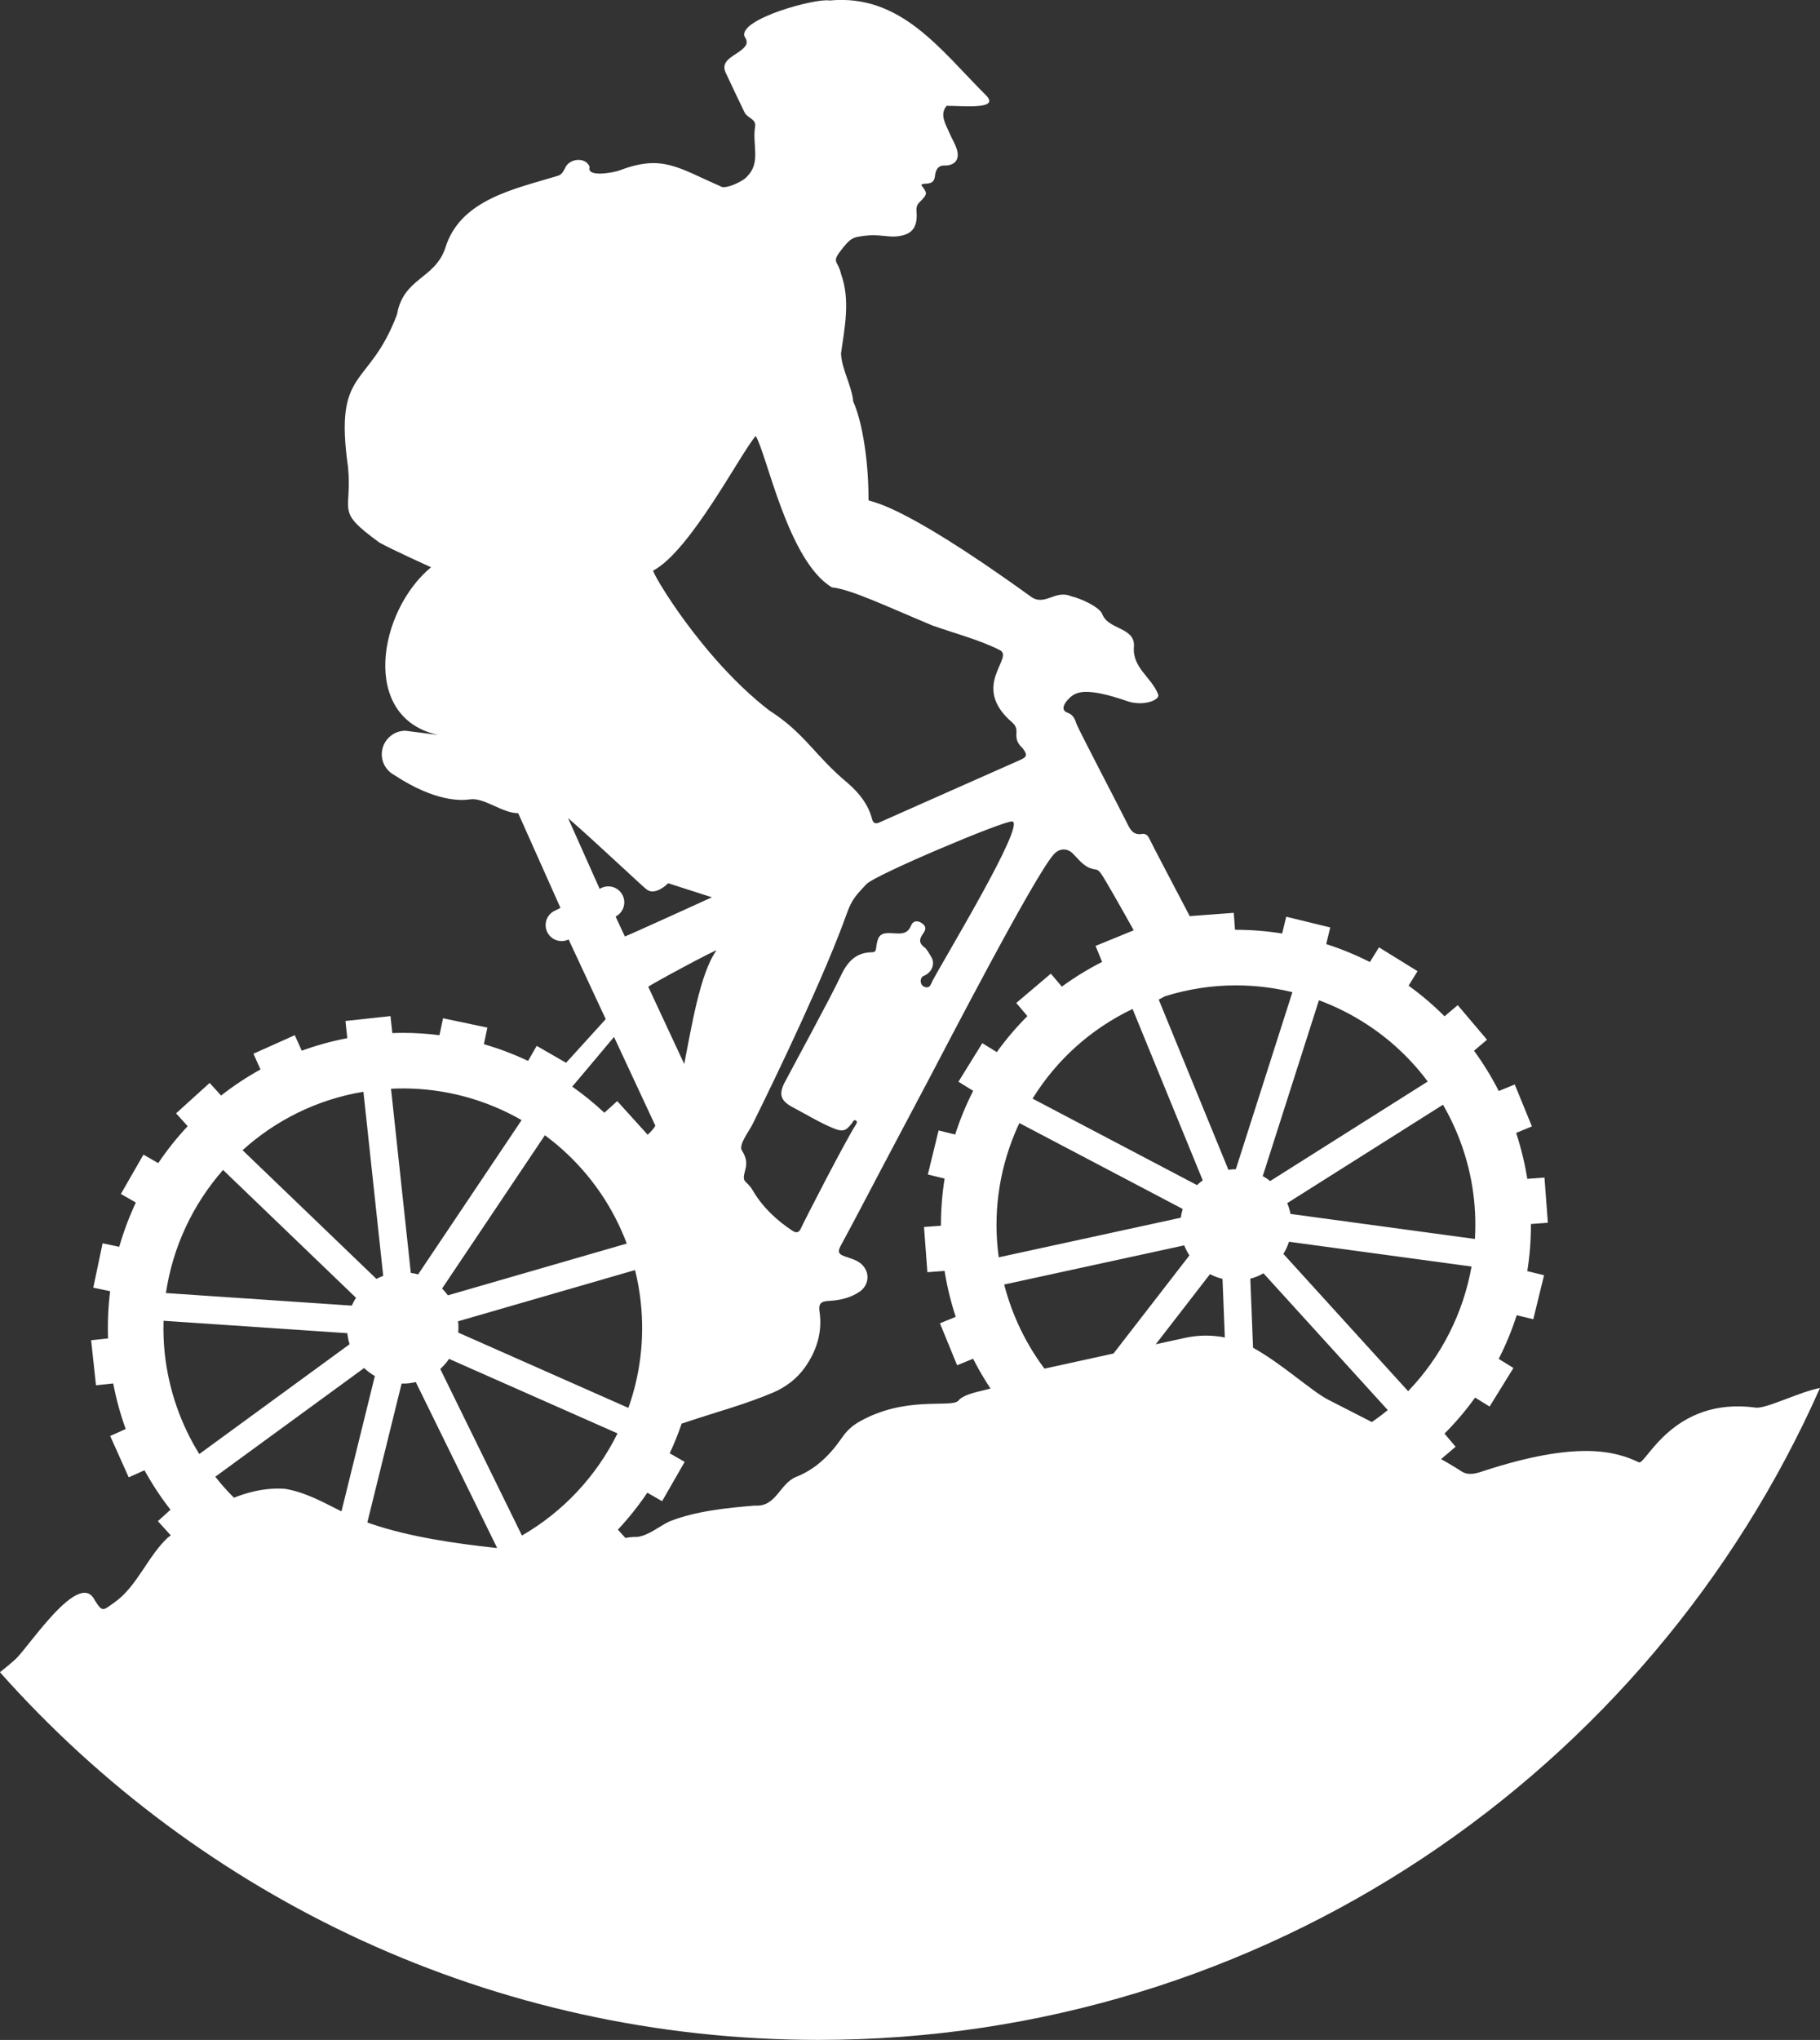 <?xml version="1.0" encoding="utf-8"?>
<!-- Generator: Adobe Illustrator 26.2.1, SVG Export Plug-In . SVG Version: 6.00 Build 0)  -->
<svg version="1.1" id="Layer_1" xmlns="http://www.w3.org/2000/svg" xmlns:xlink="http://www.w3.org/1999/xlink" x="0px" y="0px"
	 viewBox="0 0 720 806.66" style="enable-background:new 0 0 720 806.66;" xml:space="preserve">
<rect x="0" y="0" width="720" height="806.66" fill="#333333" stroke="none"/>
<style type="text/css">
	.st0{clip-path:url(#SVGID_00000179629606501773942460000011483858220462893989_);}
	.st1{fill:#FFFFFF;stroke:#000000;stroke-width:9.57;stroke-miterlimit:10;}
	.st2{fill:#FFFFFF;stroke:#000000;stroke-width:13.921;stroke-miterlimit:10;}
	.st3{fill:#FFFFFF;stroke:#000000;stroke-width:10.441;stroke-miterlimit:10;}
</style>
<g>
	<path fill="#FFFFFF" d="M720,548.86c-7.91,1.44-21.33,8.31-25.4,7.76c-32.93-4.47-43.55,22.85-46.25,21.63c-8.82-4.17-23.87-9-62.33,3.72
		c-2.65,0.88-5.55,1.52-8.19-0.36c-11.33-7.43-45.92-24.76-52.53-28.19c-6.46-3.35-18.21-14.2-29.58-20.47
		c-8.2-4.53-17.76-5.91-26.91-3.91l-71.01,15.53c0,5.72-15.02,4.54-18.82,9.47c-3.45,2.7-20.97-2.13-39.09,8.18
		c-2.84,1.61-5,3.66-6.82,6.31c-4.71,6.83-10.41,12.51-18.34,15.57c-6.4,2.82-7.72,11.86-16.03,11.26
		c-11.07,0.9-23.41,2.13-33.88,6.27c-4.2,2.01-8.17,5.56-12.76,6.13c-10.85-0.27-20.63,8.69-31.86,7.21
		c-11.34-2.58-57.2-3.4-84.15-16.82c-7.45-3.71-14.91-8.03-23.25-9.41c-16.99-1.29-33.46,9.41-46.45,19.31
		c-8.04,7.54-12.09,19.27-21.1,25.62c-4.63,3.26-4.65,4.01-7.8-0.94c-6.1-12.35-26.2,18.72-31.32,23.38
		c-1.84,1.67-3.93,3.41-6.15,5.15c79.35,89.2,195,145.39,323.78,145.39C500.6,806.66,652.67,700.72,720,548.86z"/>
	<path fill="#FFFFFF" d="M605.64,484.02l6.7-0.5l-1.34-17.88l-6.8,0.51c-0.97-6.08-2.43-12.15-4.41-18.16l6.24-2.56l-6.79-16.59l-6.33,2.59
		c-2.86-5.64-6.14-10.95-9.78-15.93l5.14-4.35l-11.59-13.68l-5.21,4.41c-4.44-4.43-9.19-8.49-14.23-12.11l3.54-5.73l-15.25-9.43
		l-3.6,5.82c-5.56-2.83-11.34-5.2-17.28-7.11l1.6-6.57l-17.41-4.25l-1.62,6.64c-6.03-0.96-12.16-1.47-18.33-1.47
		c-0.1,0-0.2,0-0.31,0l-0.5-6.7l-17.42,1.3c-5.9-11.29-14.48-27.5-16.21-31.09c-0.46-0.94-1.5-1.58-2.49-1.42
		c-3.48,0.58-4.71-1.37-6.05-4.19c-1.53-3.21-19.63-37.79-20.15-39.57c-0.55-1.92-1.46-3.5-3.51-4.21c-2.3-0.81-1.8-2.91,0.16-5.06
		c2.84-3.12,6.4-5.45,24.27,0.77v0c6.46,1.79,12.41-0.94,11.49-2.92c-2.71-6.92-10.41-10.58-9.57-19.03
		c0.36-7.65-10.14-6.4-12.56-12.74c-0.98-2.7-8.53-6.22-12.21-7c-6.54-2.84-10.51,4.25-16.19,0
		c-54.54-39.37-63.79-36.98-64.04-38.08c0-18.15-3.19-32.81-6.05-38.89c-0.64-6.58-4.5-12.55-4.85-19.01
		c1.46-10.46,3.75-21.18,0-31.54c-1.1-5.08-3.62-4.31-0.56-8.58c4.4-5.87,5.35-5.9,10.06-6.49c2.29-0.29,4.61-0.23,6.9,0.01
		c1.99,0.21,3.84,0.37,5.07,0.29c6.47-0.44,8.94-3.35,8.41-9.86c-0.11-1.41,0.04-2.53,1.11-3.61c3.3-3.34,3.35-3.48,0.76-6.86
		c0.16-0.16,0.34-0.31,0.55-0.44c2.09-0.27,4.53,0.18,4.87-3.13c0.49-4.8,3.66-4.12,4.35-4.16c3.93-0.24,5.5-2.78,4.25-6.58
		c-0.74-2.24-2.04-4.28-2.95-6.47c-1.26-3.04-4.01-7.11-1.02-10.56c6.78,0,21.48,1.61,15.42-4.31
		c-17.96-17.9-33.57-40.05-61.75-37.34c-5.37-1.04-36.19,7.34-33.63,14.26c1.89,2.7,0.28,4.07-1.5,5.52
		c-3.25,2.53-8.46,4.28-5.71,9.28c2.37,5.03,4.71,10.08,7.16,15.07c1.14,2.46,4.81,2.64,4.22,5.86c-1.18,6.94,2.4,14.14-3.16,19.56
		c-1.03,1.68-8.78,5.46-10.58,3.88c-16.74-7.27-22.97-12.69-39.77-6.28c-2.37,0.92-13.34,2.94-11.94-1.32
		c-1.37-4.03-8.02-3.53-9.69,0.37c-0.71,1.3-1.26,2.66-2.96,3.14c-16.99,5.19-38.73,9.33-44.52,28.72
		c-4.24,12.16-16.53,11.63-19.05,26.12c-11.14,29.57-25.03,20.53-19.36,60.36c1.69,18.36-5.29,16.92,12.47,29.85
		c5.45,3,20.37,9.72,20.37,9.72c-20.91,17.28-28.24,59.62,2.86,66.32l-13.03-1.67c-5.13,0-9.32,4.2-9.32,9.32
		c0,3.6,2.07,6.74,5.08,8.29c16.31,10.7,26.56,10.01,29.85,9.52c5.5-0.82,12.86,5.53,19.04,5.48l16.72,37.45l-2.33,1.14
		c-3.13,1.53-4.43,5.31-2.9,8.44c1.1,2.24,3.34,3.54,5.67,3.54c0.93,0,1.88-0.21,2.77-0.64l0.01,0L239.63,403
		c-3.27,3.58-13.72,15.09-15.68,17.26l-11.63-6.68l-3.41,5.94c-5.62-2.64-11.45-4.87-17.48-6.6l1.38-6.57l-17.54-3.69l-1.41,6.69
		c-4.73-0.59-9.52-0.92-14.38-0.92c-1.42,0-2.85,0.04-4.28,0.09l-0.72-6.71l-17.82,1.92l0.73,6.8c-6.21,1.18-12.23,2.85-18.02,4.96
		l-2.75-6.14l-16.36,7.33l2.79,6.22c-5.49,3.03-10.7,6.49-15.59,10.32l-4.52-4.99l-13.29,12.03l4.59,5.07
		c-4.26,4.55-8.16,9.44-11.64,14.61l-5.85-3.36l-8.93,15.55l5.92,3.4c-2.64,5.62-4.84,11.47-6.57,17.5l-6.58-1.38l-3.69,17.54
		l6.67,1.4c-0.76,6.11-1.04,12.35-0.81,18.67l-6.71,0.72l1.92,17.82l6.82-0.73c1.18,6.21,2.84,12.23,4.94,18.02l-6.14,2.75
		l7.33,16.36l6.24-2.8c3.03,5.49,6.46,10.71,10.29,15.6l-4.99,4.52l12.03,13.29l5.09-4.61c4.55,4.26,9.42,8.18,14.59,11.66
		l-3.36,5.85l15.55,8.93l3.41-5.94c5.62,2.64,11.45,4.87,17.48,6.6l-1.38,6.57l17.54,3.69l1.41-6.7c4.73,0.59,9.52,0.92,14.38,0.92
		c1.42,0,2.85-0.04,4.28-0.09l0.72,6.71l17.82-1.92l-0.73-6.8c6.21-1.18,12.23-2.85,18.02-4.96l2.75,6.14l16.36-7.33l-2.79-6.22
		c5.49-3.03,10.7-6.49,15.59-10.32l4.52,4.99l13.29-12.03l-4.59-5.07c4.26-4.55,8.16-9.44,11.64-14.61l5.85,3.36l8.93-15.55
		l-5.92-3.4c1.79-3.8,3.36-7.72,4.73-11.73c0.73-0.24,1.47-0.48,2.2-0.72c11.34-3.81,22.93-6.87,33.97-11.56
		c5.1-2.17,9.48-5.56,12.58-9.93c4.61-6.49,7.02-13.98,5.78-22.13c-0.46-3.03,0.58-4.01,3.46-4.16c4.42-0.23,8.68-1.13,12.42-3.68
		c2.8-1.9,3.93-5.5,2.46-8.55c-1.72-3.58-5.17-4.28-8.35-5.4c-2.29-0.81-2.99-1.66-1.66-4.1c5.49-10.09,10.77-20.3,16.14-30.46
		c6.17-11.67,12.37-23.33,18.53-35c6.67-12.63,41.91-80.7,49.65-89.38c2.26-2.53,5.36-2.63,7.72-0.21c2.52,2.59,4.71,5.68,8.76,6.13
		c1.15,0.13,1.84,1.05,2.46,1.97c1.42,2.08,7.07,12,12.72,22.1l-15.1,6.18l2.59,6.33c-5.64,2.86-10.96,6.14-15.93,9.77l-4.35-5.13
		l-13.68,11.59l4.4,5.2c-4.44,4.44-8.48,9.2-12.11,14.24l-5.73-3.54l-9.43,15.25l5.82,3.6c-2.83,5.56-5.21,11.34-7.12,17.27
		l-6.56-1.6l-4.25,17.41l6.63,1.62c-0.98,6.13-1.46,12.36-1.45,18.64l-6.7,0.5l1.34,17.88l6.8-0.51c0.97,6.08,2.43,12.15,4.41,18.16
		l-6.24,2.56l6.79,16.59l6.33-2.59c2.86,5.64,6.14,10.95,9.78,15.93l-5.14,4.35l11.59,13.68l5.21-4.41
		c4.44,4.43,9.19,8.49,14.23,12.11l-3.54,5.73l15.25,9.43l3.6-5.82c5.56,2.83,11.34,5.2,17.28,7.11l-1.6,6.57l17.41,4.25l1.62-6.64
		c6.03,0.96,12.16,1.47,18.33,1.47c0.1,0,0.2,0,0.31,0l0.5,6.7l17.88-1.34l-0.51-6.8c6.08-0.97,12.15-2.42,18.16-4.4l2.56,6.24
		l16.59-6.79l-2.59-6.33c5.64-2.86,10.96-6.14,15.93-9.77l4.35,5.13l13.68-11.59l-4.4-5.2c4.44-4.44,8.48-9.2,12.11-14.24l5.73,3.54
		l9.43-15.25l-5.82-3.6c2.83-5.56,5.21-11.34,7.12-17.27l6.56,1.6l4.25-17.41l-6.63-1.62C605.17,496.53,605.66,490.29,605.64,484.02
		z M255.92,351.8c3.35,2.47,8.32-2.31,8.35-2.55c0.1,0.02,17.37,5.57,17.37,5.57s-33.63,15.33-34.44,15.5l-3.67-7.88
		c3.06-1.56,4.32-5.29,2.8-8.39c-1.53-3.13-5.31-4.43-8.44-2.9l-0.67,0.33l-12.5-27.99C236.01,333.27,253.87,350.29,255.92,351.8z
		 M242.91,410.04l16.36,35.13c-1.21,2.01-3.06,3.53-3.06,3.53l-12.03-13.29l-5.09,4.61c-3.99-3.74-8.24-7.19-12.71-10.34
		C226.39,429.68,237.68,416.34,242.91,410.04z M270.68,420.73l-14.22-30.52c0.49-0.68,27.64-15.3,26.95-14.34
		C276.9,384.9,273.52,406.45,270.68,420.73z M215.56,448.92c2.36,1.75,4.66,3.6,6.87,5.58c11.5,10.27,20.18,23.06,25.52,37.25
		l-70.77,20.47c-0.69-0.96-1.45-1.86-2.29-2.69L215.56,448.92z M159.48,430.41c16.55,0,32.67,4.38,46.87,12.52l-40.95,61.02
		c-0.94-0.27-1.9-0.46-2.88-0.61l-7.83-72.81C156.29,430.45,157.89,430.41,159.48,430.41z M143.77,431.72l7.83,72.8
		c-0.93,0.35-1.83,0.74-2.69,1.2l-52.95-50.89C108.99,443.04,125.38,434.77,143.77,431.72z M88.24,462.64l52.59,50.54
		c-0.64,0.99-1.19,2.03-1.66,3.11l-73.53-4.97C68.34,493,76.37,476.16,88.24,462.64z M78.84,574.98
		c-7.41-11.95-12.12-25.49-13.66-39.75c-0.47-4.36-0.61-8.68-0.48-12.95l72.72,4.91c0.01,0.09,0.01,0.18,0.02,0.27
		c0.15,1.42,0.45,2.79,0.85,4.1L78.84,574.98z M96.24,595.73c-4.06-3.62-7.75-7.57-11.08-11.77l58.89-43
		c1.28,1.23,2.7,2.29,4.24,3.18l-17.58,71.24C118.09,611.37,106.33,604.73,96.24,595.73z M169.46,619.26
		c-3.41,0.37-6.86,0.55-10.26,0.55c-6.03,0-12-0.59-17.84-1.72l17.52-70.98c0.93,0.02,1.87,0,2.82-0.1c0.95-0.1,1.87-0.28,2.78-0.5
		l32.2,65.63C188.21,615.77,179.08,618.23,169.46,619.26z M206.48,607.2l-32.31-65.85c1.31-1.2,2.48-2.53,3.47-4.01l66.65,29.48
		C236,583.63,222.85,597.77,206.48,607.2z M248.59,556.73l-67.31-29.78c0.11-1.37,0.11-2.77-0.04-4.19
		c-0.01-0.09-0.03-0.18-0.04-0.27l70.03-20.26c1.04,4.17,1.8,8.44,2.26,12.76C255.05,529.57,253.21,543.75,248.59,556.73z
		 M368.83,388.01c-0.52,1-0.88,2.54-2.25,2.42c-2.98-0.25-2.78-3.9-1.26-4.48c3.19-1.22,4.87-4.75,3.03-7.67
		c-0.84-1.33-1.59-2.89-2.79-3.8c-2.35-1.79-1.66-3.54-0.35-5.33c1.15-1.57,1.24-2.87-0.43-4.03c-1.74-1.22-3.53-1.15-4.36,0.88
		c-1.35,3.28-3.69,3.28-6.67,3.06c-5.6-0.4-6.49,0.52-7.21,6.21c-0.15,1.2-0.96,1.27-1.77,1.29c-6.47,0.15-9.69,4.04-12.26,9.55
		c-3.87,8.3-19.03,36.06-22.1,41.94c-2.49,4.78-1.49,7.35,3.3,9.86c5.22,2.74,10.24,5.84,15.7,8.13c3.89,1.64,5.25,1.36,7.77-2.11
		c0.33-0.46,0.59-1.21,1.29-0.89c0.89,0.41,0.43,1.18,0.1,1.7c-4.14,6.43-20.55,38.32-21.8,41.16c-0.58,1.31-1.61,1.87-3.17,0.85
		c-6.44-4.21-11.99-9.5-15.81-16.02c-2.63-4.48-4.48-2.54-2.99-8.02c0.74-2.74,0.56-4.79-1.3-7.78c-1.39-2.24,2.73-7.39,4.21-10.37
		c10.35-20.87,28.84-59.62,37.26-83.23c2.05-5.74,3.64-7.26,7.78-11.71c3.4-3.65,54.43-25.18,57.68-24.79
		C406.06,325.51,373.31,379.41,368.83,388.01z M403.4,300.6c-2.97,1.27-51.69,22.94-55.49,24.61c-1.47,0.65-2.45,0.46-2.93-1.38
		c-1.51-5.77-5.11-10.25-9.48-14.06c-13.27-10.98-16.91-19.71-31.18-28.84c-26.67-20.52-46.71-54.88-45.89-55.31
		c14.75-7.82,34.6-46.46,40.53-53.21c4.38,7.02,12.75,49.47,30.13,59.84c7.67,0.87,20.59,7.07,39.86,15.13
		c8.13,2.88,18.63,5.66,26.38,9.6c6.5,2.89-11.9,14.06,5.05,28.66c3.87,3.33-0.68,5.73,4.15,10.21
		C406.56,298.49,406.36,299.33,403.4,300.6z M541.13,405.33c9.21,6.07,17.19,13.63,23.69,22.34l-62.32,39.35
		c-0.93-0.73-1.91-1.38-2.95-1.95l22.23-69.53C528.54,398.04,535.03,401.31,541.13,405.33z M448.05,398.98l27.75,67.76
		c-0.79,0.59-1.55,1.22-2.25,1.9l-65.06-34.2C417.97,419.09,431.59,406.84,448.05,398.98z M401.62,447.78
		c0.52-1.24,1.08-2.47,1.65-3.68l64.6,33.96c-0.34,1.13-0.58,2.28-0.73,3.46l-72.03,15.67
		C392.81,480.59,394.98,463.63,401.62,447.78z M425.47,554.66c-10.47-9.44-18.71-21.14-24.14-34.41c-1.65-4.04-3-8.15-4.08-12.3
		l71.24-15.49c0.03,0.09,0.06,0.17,0.09,0.26c0.54,1.32,1.2,2.55,1.96,3.71L425.47,554.66z M436.79,563.41
		c-0.93-0.61-1.84-1.24-2.74-1.88l44.63-57.69c1.57,0.83,3.23,1.44,4.95,1.87l2.91,73.33C468.84,578.59,451.68,573.21,436.79,563.41
		z M488.9,462.35c-0.98,0-1.96,0.08-2.94,0.22l-27.57-67.31l2.52-1.31c9.09-2.84,18.47-4.3,28-4.3c7.59,0,15.09,0.92,22.37,2.69
		L488.9,462.35z M524.85,572c-8.83,3.61-17.99,5.85-27.32,6.7l-2.9-73.06c0.9-0.24,1.8-0.52,2.68-0.88
		c0.88-0.36,1.72-0.79,2.53-1.25l49.17,54.09C541.89,563.43,533.8,568.33,524.85,572z M557.06,550.12l-49.34-54.28
		c0.92-1.51,1.68-3.12,2.21-4.81l72.22,9.8C578.87,519.28,570.17,536.51,557.06,550.12z M583.48,489.93l-72.94-9.9
		c-0.27-1.35-0.66-2.69-1.2-4.01c-0.03-0.09-0.08-0.16-0.12-0.25l61.64-38.92c2.15,3.72,4.07,7.6,5.72,11.63
		C582.15,462.05,584.31,476.19,583.48,489.93z"/>
</g>
</svg>
